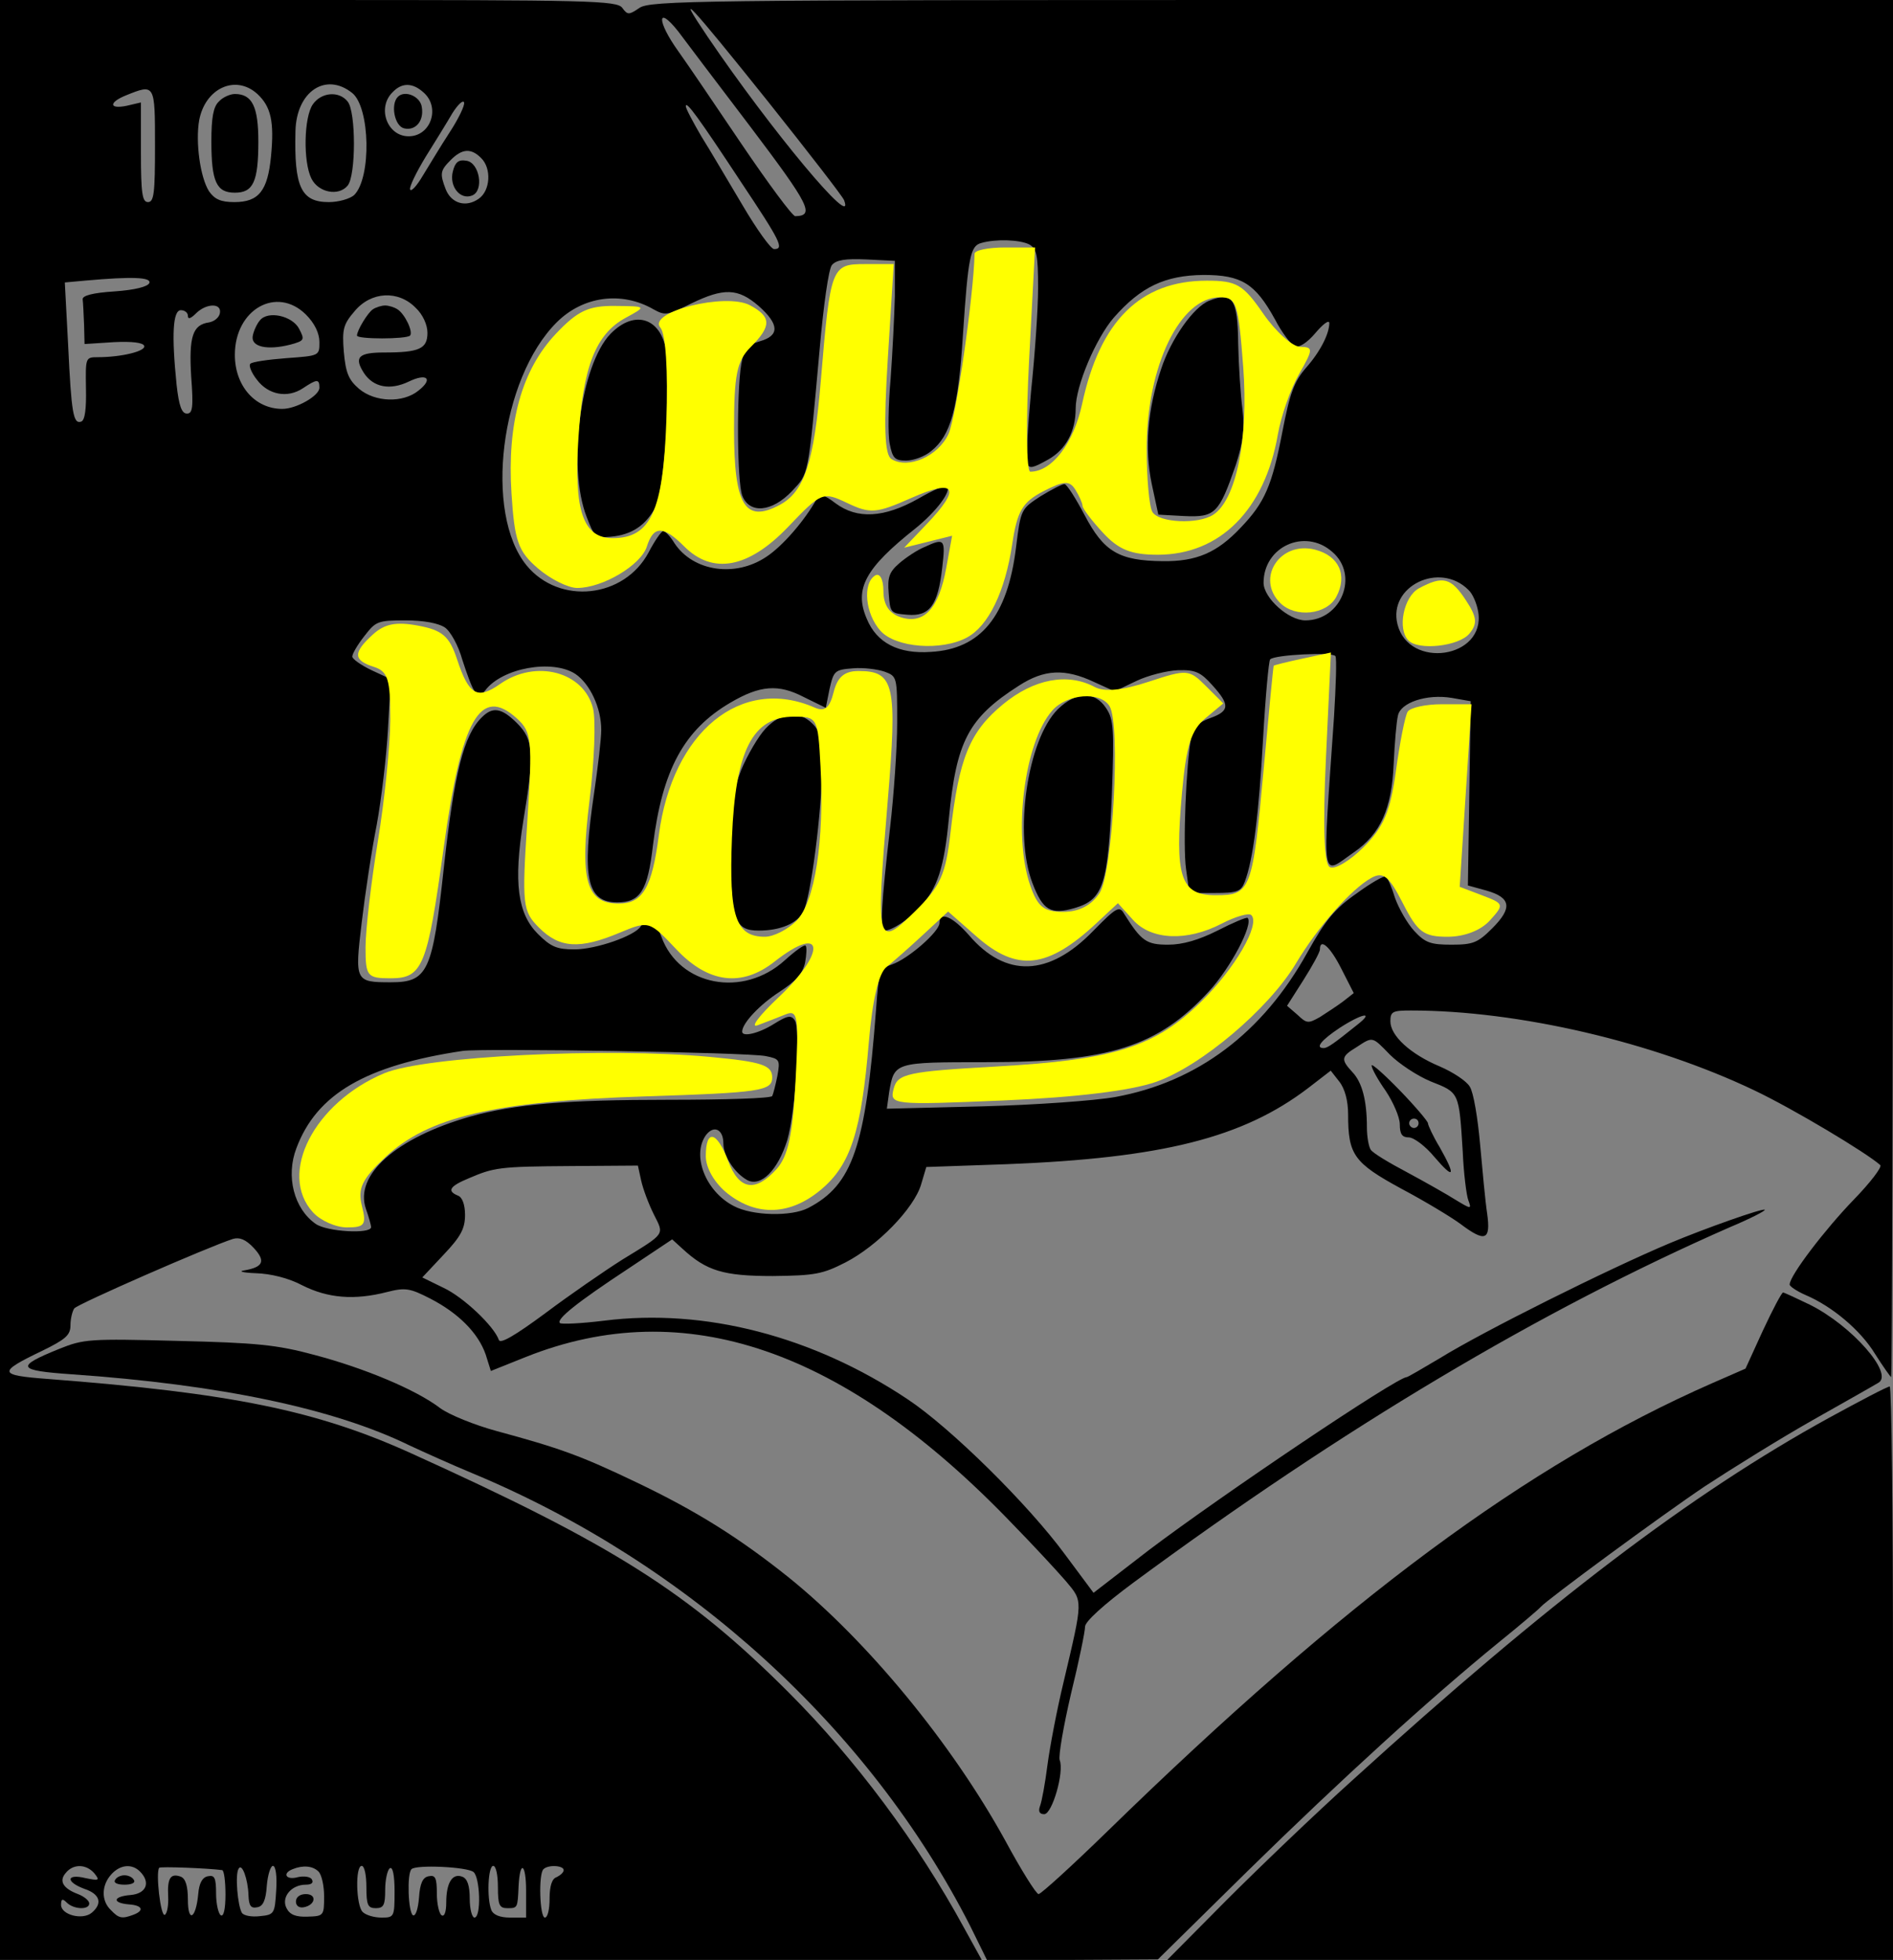<?xml version="1.0" encoding="UTF-8" standalone="no"?>
<svg
   xmlns:dc="http://purl.org/dc/elements/1.1/"
   xmlns:cc="http://creativecommons.org/ns#"
   xmlns:rdf="http://www.w3.org/1999/02/22-rdf-syntax-ns#"
   xmlns:svg="http://www.w3.org/2000/svg"
   xmlns="http://www.w3.org/2000/svg"
   xmlns:sodipodi="http://sodipodi.sourceforge.net/DTD/sodipodi-0.dtd"
   xmlns:inkscape="http://www.inkscape.org/namespaces/inkscape"
   version="1.0"
   width="403pt"
   height="417pt"
   viewBox="0 0 403 417"
   preserveAspectRatio="xMidYMid meet"
   id="svg2"
   inkscape:version="0.91 r13725"
   sodipodi:docname="logo-ayo-ngaji-kuning.svg">
  <rect x="0" y="0" width="403" height="417" fill="#808080" stroke="none"/>
  <defs
     id="defs78" />
  <sodipodi:namedview
     pagecolor="#ffffff"
     bordercolor="#666666"
     borderopacity="1"
     objecttolerance="10"
     gridtolerance="10"
     guidetolerance="10"
     inkscape:pageopacity="0"
     inkscape:pageshadow="2"
     inkscape:window-width="1859"
     inkscape:window-height="1056"
     id="namedview76"
     showgrid="false"
     inkscape:zoom="0.45275779"
     inkscape:cx="260.70975"
     inkscape:cy="260.625"
     inkscape:window-x="61"
     inkscape:window-y="24"
     inkscape:window-maximized="1"
     inkscape:current-layer="svg2" />
  <g
     transform="translate(0,417) scale(0.1,-0.1)"
     fill="#000000"
     stroke="none"
     id="g6">
    <g
       id="g8">
      <path
         d="M0 2085 l0 -2085 1045 0 1045 0 -37 67 c-99 182 -232 360 -374 502 -213 213 -373 314 -804 509 -201 91 -382 128 -773 158 -106 8 -108 14 -12 60 49 24 60 33 60 54 0 14 4 30 8 36 6 9 285 131 338 148 14 4 27 -1 44 -19 26 -28 21 -41 -20 -48 -14 -2 -2 -5 25 -6 31 -1 69 -10 99 -26 54 -27 110 -32 180 -14 39 10 49 8 92 -14 60 -31 102 -73 118 -119 l11 -35 75 30 c337 134 678 17 1035 -355 44 -45 95 -100 114 -122 37 -44 37 -38 -5 -216 -14 -58 -29 -137 -34 -175 -5 -39 -12 -78 -16 -88 -4 -11 -1 -17 9 -17 17 0 43 90 33 115 -3 9 8 72 24 141 17 69 30 133 30 143 0 11 40 47 102 93 446 329 867 580 1271 757 43 18 76 35 74 37 -4 4 -128 -40 -202 -71 -131 -55 -398 -188 -490 -245 -37 -22 -68 -40 -70 -40 -21 0 -394 -251 -549 -368 l-118 -91 -61 82 c-78 106 -243 269 -335 330 -201 134 -432 194 -646 167 -49 -6 -91 -8 -94 -5 -8 8 35 43 146 116 l93 62 22 -20 c51 -47 87 -58 192 -58 90 1 106 4 155 29 68 35 146 115 161 166 l11 37 172 6 c330 13 502 56 641 162 l48 37 18 -23 c12 -15 19 -41 19 -70 0 -86 12 -103 113 -158 51 -27 107 -61 126 -75 53 -40 65 -35 57 22 -4 26 -10 92 -15 147 -5 56 -14 111 -22 123 -7 12 -36 31 -64 43 -62 26 -105 65 -105 96 0 21 5 23 44 23 228 0 515 -67 731 -170 84 -40 239 -133 268 -159 4 -4 -21 -37 -57 -74 -60 -62 -136 -161 -136 -180 0 -4 15 -14 33 -22 57 -24 118 -75 149 -126 17 -27 33 -49 34 -49 2 0 4 659 4 1465 l0 1465 -1323 0 c-1216 0 -1324 -1 -1346 -17 -22 -15 -25 -15 -36 0 -11 16 -69 17 -669 17 l-656 0 0 -2085z m1635 1869 c86 -108 159 -202 162 -210 26 -69 -157 151 -290 347 -73 108 -41 74 128 -137z m-191 149 c11 -15 80 -106 153 -202 127 -168 138 -190 96 -191 -6 0 -57 69 -114 153 -56 83 -117 173 -135 198 -46 64 -46 100 0 42z m-896 -133 c29 -27 36 -59 29 -132 -7 -74 -26 -98 -78 -98 -29 0 -42 6 -54 23 -19 30 -29 105 -21 151 13 69 78 98 124 56z m202 2 c38 -31 41 -180 4 -217 -9 -8 -33 -15 -54 -15 -59 0 -74 32 -71 151 2 85 65 126 121 81z m152 1 c36 -32 15 -93 -32 -93 -46 0 -68 61 -34 94 20 21 43 20 66 -1z m-572 -113 c0 -100 -2 -120 -15 -120 -12 0 -15 18 -15 106 l0 106 -30 -7 c-38 -8 -39 7 -2 22 62 25 62 25 62 -107z m627 28 c-19 -29 -44 -71 -57 -92 -13 -22 -25 -35 -27 -29 -2 5 13 36 33 69 20 32 46 74 57 93 12 19 23 29 25 23 2 -6 -12 -35 -31 -64z m621 -106 c84 -126 92 -142 70 -142 -7 0 -37 42 -67 93 -30 50 -69 117 -88 147 -18 31 -33 59 -33 64 0 13 27 -24 118 -162z m-554 52 c23 -22 20 -70 -5 -87 -27 -19 -58 -10 -70 20 -13 34 -12 40 11 63 24 24 43 25 64 4z m1167 -184 c16 -9 19 -22 19 -93 0 -45 -7 -144 -15 -220 -7 -76 -11 -145 -8 -153 4 -12 12 -10 44 8 38 21 59 60 59 109 0 48 43 149 81 193 58 66 109 90 191 91 81 0 110 -18 152 -94 15 -29 35 -55 43 -58 9 -3 26 8 43 28 16 19 29 29 30 22 0 -23 -19 -61 -50 -96 -25 -29 -34 -53 -50 -136 -22 -114 -37 -150 -89 -204 -50 -53 -94 -72 -166 -71 -93 1 -125 20 -166 98 -19 36 -38 66 -43 66 -5 0 -28 -12 -51 -26 -41 -27 -42 -27 -52 -109 -18 -146 -75 -216 -181 -222 -69 -5 -116 19 -137 71 -27 63 -3 107 103 191 46 37 79 81 68 92 -2 2 -30 -10 -61 -28 -73 -41 -130 -44 -176 -10 -25 19 -33 21 -40 10 -26 -47 -74 -102 -108 -124 -66 -44 -155 -31 -195 29 -9 15 -20 26 -24 26 -4 0 -18 -20 -31 -45 -52 -98 -190 -113 -260 -28 -91 111 -56 397 64 517 56 56 138 67 206 28 25 -14 30 -13 80 12 70 34 100 33 144 -5 44 -39 45 -63 3 -75 -28 -8 -34 -16 -40 -49 -10 -60 -9 -250 2 -279 15 -40 63 -36 106 9 36 39 34 26 59 303 8 91 19 170 26 178 9 11 29 14 73 12 l61 -3 0 -75 c-1 -41 -5 -121 -9 -176 -5 -56 -6 -118 -2 -138 6 -31 11 -36 35 -36 16 0 40 9 53 20 42 33 58 90 68 248 11 167 16 189 39 195 31 9 82 7 102 -3z m-1873 -82 c-3 -8 -31 -15 -74 -18 -47 -3 -69 -9 -68 -17 1 -7 2 -31 3 -54 l1 -41 62 4 c39 2 63 -1 65 -8 4 -11 -48 -24 -99 -24 -26 0 -26 -1 -25 -66 1 -43 -2 -68 -10 -71 -17 -6 -21 17 -28 164 l-7 132 44 4 c101 9 140 7 136 -5z m567 -53 c15 -14 25 -36 25 -53 0 -34 -17 -42 -92 -42 -55 0 -65 -10 -43 -44 20 -30 55 -37 95 -18 39 19 53 6 21 -19 -33 -27 -93 -25 -127 4 -22 19 -28 34 -32 78 -4 49 -1 59 23 87 35 42 93 45 130 7z m-234 -14 c19 -19 29 -40 29 -59 0 -29 0 -29 -70 -34 -39 -3 -74 -8 -77 -12 -4 -3 2 -19 14 -34 24 -32 65 -40 98 -18 30 20 35 20 35 1 0 -17 -49 -45 -79 -45 -58 0 -101 49 -101 115 0 97 89 147 151 86z m-183 2 c-2 -9 -12 -17 -23 -19 -35 -5 -43 -30 -38 -115 5 -66 3 -79 -9 -79 -11 0 -17 16 -22 61 -11 107 -8 159 9 159 8 0 15 -5 15 -12 0 -8 6 -6 17 5 22 22 56 23 51 0z m2368 -507 c58 -49 20 -146 -57 -146 -36 0 -89 48 -89 80 0 77 88 117 146 66z m290 -81 c9 -8 18 -29 21 -47 16 -99 -148 -123 -172 -26 -20 81 90 134 151 73z m-2179 -80 c12 -8 29 -39 37 -68 9 -28 20 -59 26 -67 9 -13 12 -13 23 1 36 48 143 67 192 35 31 -21 55 -72 55 -119 0 -19 -7 -78 -15 -133 -27 -181 -16 -234 49 -234 49 0 65 25 76 121 20 161 66 246 165 304 63 37 102 40 156 12 l47 -23 8 40 c9 39 11 41 50 44 22 2 52 -2 67 -7 27 -10 27 -11 27 -108 0 -53 -7 -154 -15 -223 -19 -165 -22 -220 -12 -220 16 0 52 24 75 49 38 41 52 85 62 189 16 165 41 214 149 283 54 35 98 37 160 8 l44 -20 46 22 c25 12 65 22 89 23 37 1 48 -4 73 -32 38 -42 37 -55 -5 -70 -25 -9 -36 -20 -40 -40 -11 -57 -18 -233 -11 -281 l7 -51 54 0 c48 0 56 3 64 24 18 47 30 144 39 305 5 89 12 165 15 168 9 10 133 16 139 7 3 -5 1 -63 -3 -129 -25 -363 -29 -338 43 -288 56 39 80 92 84 188 2 44 6 90 9 102 5 28 61 47 115 38 l40 -7 -3 -196 -3 -196 40 -11 c52 -15 55 -37 12 -80 -31 -31 -41 -35 -87 -35 -44 0 -56 4 -79 29 -15 16 -33 48 -41 70 -7 23 -16 44 -20 46 -4 2 -32 -14 -62 -36 -46 -32 -66 -56 -105 -126 -95 -171 -234 -275 -408 -307 -44 -8 -172 -17 -284 -20 l-203 -5 5 36 c11 63 11 63 206 63 263 0 366 33 475 151 46 50 95 143 82 156 -2 2 -31 -10 -64 -27 -40 -20 -74 -30 -105 -30 -46 0 -57 7 -94 66 -10 17 -16 14 -66 -37 -94 -97 -186 -100 -264 -9 -35 40 -63 52 -63 26 0 -18 -66 -76 -101 -88 -26 -9 -28 -13 -34 -96 -22 -292 -50 -373 -144 -422 -36 -19 -120 -17 -159 4 -60 31 -90 108 -59 151 17 22 37 12 37 -18 0 -27 24 -63 51 -78 29 -15 65 21 85 85 18 62 29 236 16 255 -8 12 -16 10 -45 -8 -32 -20 -67 -28 -67 -16 0 18 38 58 80 85 35 23 49 39 54 62 3 17 4 33 1 36 -2 3 -22 -11 -44 -31 -89 -81 -225 -55 -263 50 -12 33 -31 43 -44 22 -12 -20 -95 -49 -141 -49 -37 0 -50 5 -78 33 -43 43 -52 109 -31 240 24 144 22 173 -13 208 -33 33 -52 36 -75 13 -39 -38 -59 -119 -81 -319 -24 -223 -34 -245 -113 -245 -76 0 -77 2 -62 127 7 59 21 153 32 208 10 55 21 147 24 205 l6 105 -41 19 c-23 11 -41 24 -41 29 0 6 11 25 26 44 24 31 28 33 87 33 40 0 70 -6 84 -15z m1909 -727 l26 -51 -23 -18 c-12 -9 -35 -24 -49 -33 -25 -14 -28 -14 -48 5 l-22 19 35 55 c19 30 35 59 35 65 0 25 22 6 46 -42z m34 -118 c-51 -41 -64 -50 -72 -50 -19 0 -5 17 34 43 48 31 75 36 38 7z m69 -64 c19 -19 58 -45 87 -57 61 -24 60 -22 68 -149 2 -47 8 -94 12 -104 7 -19 6 -19 -27 1 -19 12 -65 38 -104 59 -38 20 -73 41 -77 48 -4 6 -8 27 -8 47 0 57 -10 96 -31 118 -25 27 -24 33 9 53 35 23 33 23 71 -16z m-1329 -3 c30 -6 31 -8 25 -42 -4 -20 -9 -39 -11 -43 -3 -5 -101 -8 -219 -8 -220 0 -329 -9 -425 -36 -157 -45 -246 -124 -221 -196 6 -17 11 -35 11 -39 0 -15 -94 -10 -118 7 -46 32 -64 101 -41 161 43 115 147 176 354 207 42 6 607 -3 645 -11z m-265 -265 c4 -18 16 -50 27 -72 22 -44 26 -39 -67 -96 -38 -24 -112 -75 -164 -114 -65 -48 -96 -66 -99 -57 -10 29 -75 91 -118 111 l-45 22 46 49 c36 38 45 55 45 84 0 22 -6 38 -15 41 -24 10 -18 20 23 37 54 23 64 25 219 26 l141 1 7 -32z m-1164 -1474 c12 -15 10 -16 -19 -10 -41 10 -43 -8 -2 -23 33 -11 39 -31 15 -51 -20 -16 -65 -4 -65 17 0 13 3 14 12 5 15 -15 48 -16 48 -2 0 6 -11 15 -24 20 -32 12 -41 28 -26 45 16 20 44 19 61 -1z m97 4 c23 -23 14 -47 -20 -50 -38 -3 -40 -17 -3 -20 28 -2 33 -13 9 -22 -24 -9 -31 -8 -48 10 -21 20 -20 53 1 76 19 21 44 23 61 6z m175 3 c4 -1 7 -24 7 -52 0 -31 -4 -48 -10 -44 -5 3 -10 24 -10 46 0 33 -3 40 -17 37 -12 -2 -19 -14 -21 -38 -5 -53 -22 -62 -22 -12 0 29 -5 45 -15 49 -22 8 -29 -3 -27 -42 1 -18 -2 -36 -7 -39 -9 -6 -20 91 -12 100 3 3 104 -1 134 -5z m56 -54 c1 -22 5 -28 19 -25 12 2 18 15 20 46 2 23 8 42 13 42 6 0 9 -22 7 -52 -3 -50 -4 -52 -35 -55 -17 -2 -34 1 -38 7 -9 15 -15 82 -7 94 7 13 20 -22 21 -57z m149 51 c7 -7 12 -31 12 -53 0 -41 -1 -42 -35 -43 -25 -1 -38 4 -45 18 -12 23 10 50 41 50 12 0 17 4 13 11 -3 6 -17 8 -30 5 -25 -7 -34 8 -11 17 22 9 43 7 55 -5z m102 -33 c0 -38 3 -45 20 -45 17 0 20 7 20 39 0 22 5 43 10 46 6 4 10 -15 10 -49 0 -55 -1 -56 -28 -56 -15 0 -33 5 -40 12 -14 14 -16 98 -2 98 6 0 10 -20 10 -45z m228 32 c14 -11 17 -97 2 -97 -5 0 -10 18 -10 40 0 28 -5 43 -16 47 -21 8 -34 -13 -34 -55 0 -20 -4 -31 -10 -27 -5 3 -10 24 -10 46 0 33 -3 40 -17 37 -13 -2 -19 -15 -21 -46 -2 -23 -7 -40 -13 -37 -10 7 -13 88 -3 98 10 10 118 5 132 -6z m52 -32 c0 -38 3 -45 20 -45 22 0 22 0 24 47 3 57 16 48 16 -10 l0 -57 -34 0 c-22 0 -36 6 -40 16 -10 25 -7 94 4 94 6 0 10 -20 10 -45z m140 36 c0 -5 -7 -11 -15 -15 -10 -3 -15 -19 -15 -46 0 -22 -4 -40 -10 -40 -11 0 -14 93 -3 103 10 10 43 8 43 -2z"
         id="path10" />
      <g
         id="g12">
        <path
           d="M466 3954 c-12 -11 -16 -35 -16 -85 0 -86 11 -109 50 -109 39 0 50 23 50 109 0 74 -13 101 -50 101 -10 0 -26 -7 -34 -16z"
           id="path14" />
      </g>
      <g
         id="g16">
        <path
           d="M666 3948 c-19 -27 -21 -122 -3 -158 15 -30 58 -38 77 -15 18 21 18 158 0 179 -18 23 -56 20 -74 -6z"
           id="path18" />
      </g>
      <g
         id="g20">
        <path
           d="M847 3964 c-16 -16 -7 -62 13 -67 24 -6 43 15 38 45 -3 23 -36 37 -51 22z"
           id="path22" />
      </g>
      <g
         id="g24">
        <path
           d="M964 3805 c-8 -32 16 -61 41 -51 26 10 16 70 -12 74 -17 3 -24 -3 -29 -23z"
           id="path26" />
      </g>
      <g
         id="g28">
        <path
           d="M2574 3530 c-33 -13 -81 -81 -102 -145 -29 -86 -36 -168 -20 -245 l14 -65 55 -3 c66 -3 74 5 110 109 16 50 19 76 14 119 -4 30 -8 92 -9 138 -1 97 -12 112 -62 92z"
           id="path30" />
      </g>
      <g
         id="g32">
        <path
           d="M1300 3460 c-64 -66 -93 -283 -51 -390 16 -42 19 -45 51 -42 45 4 75 24 96 64 18 35 33 251 23 327 -10 74 -67 94 -119 41z"
           id="path34" />
      </g>
      <g
         id="g36">
        <path
           d="M1968 3006 c-15 -6 -39 -22 -53 -34 -22 -19 -26 -30 -23 -65 3 -41 4 -42 40 -45 47 -4 65 20 74 101 7 60 5 63 -38 43z"
           id="path38" />
      </g>
      <g
         id="g40">
        <path
           d="M794 3512 c-11 -7 -34 -45 -34 -56 0 -8 105 -8 113 0 7 8 -11 46 -27 56 -6 4 -18 8 -26 8 -8 0 -20 -4 -26 -8z"
           id="path42" />
      </g>
      <g
         id="g44">
        <path
           d="M553 3488 c-6 -7 -13 -22 -15 -33 -4 -23 31 -31 81 -18 29 8 30 10 18 33 -14 28 -67 40 -84 18z"
           id="path46" />
      </g>
      <g
         id="g48">
        <path
           d="M2252 2661 c-65 -65 -94 -266 -54 -370 22 -58 39 -68 90 -53 61 18 71 50 79 240 5 141 4 161 -12 185 -24 37 -64 36 -103 -2z"
           id="path50" />
      </g>
      <g
         id="g52">
        <path
           d="M1630 2620 c-16 -17 -39 -57 -52 -88 -19 -49 -23 -75 -23 -177 1 -141 9 -165 60 -165 46 0 82 15 95 40 16 29 40 217 40 308 0 59 -4 76 -20 92 -29 29 -67 25 -100 -10z"
           id="path54" />
      </g>
      <g
         id="g56">
        <path
           d="M2920 1903 c0 -6 13 -30 30 -54 16 -24 30 -56 30 -71 0 -21 5 -28 19 -28 11 0 36 -19 55 -42 42 -49 46 -41 11 21 -14 23 -25 47 -25 51 0 4 -27 36 -60 70 -33 34 -60 58 -60 53z m100 -123 c0 -5 -4 -10 -10 -10 -5 0 -10 5 -10 10 0 6 5 10 10 10 6 0 10 -4 10 -10z"
           id="path58" />
      </g>
      <g
         id="g60">
        <path
           d="M245 170 c-4 -6 5 -10 20 -10 15 0 24 4 20 10 -3 6 -12 10 -20 10 -8 0 -17 -4 -20 -10z"
           id="path62" />
      </g>
      <g
         id="g64">
        <path
           d="M630 124 c0 -9 7 -14 17 -12 25 5 28 28 4 28 -12 0 -21 -6 -21 -16z"
           id="path66" />
      </g>
    </g>
    <g
       id="g68">
      <path
         d="M3753 1339 l-37 -81 -71 -31 c-394 -173 -781 -460 -1287 -953 -76 -74 -142 -134 -147 -134 -5 0 -37 51 -71 114 -114 207 -293 424 -460 559 -105 84 -197 142 -325 203 -119 57 -164 73 -297 109 -48 13 -102 35 -121 49 -51 39 -161 85 -267 113 -81 22 -125 26 -292 30 -187 5 -200 4 -252 -17 -94 -38 -90 -46 26 -54 317 -22 559 -73 719 -151 30 -14 92 -42 138 -61 457 -191 842 -541 1056 -961 l36 -73 182 0 182 1 191 188 c199 195 388 367 534 486 47 38 87 72 90 76 13 15 256 194 350 257 58 38 161 102 230 141 69 39 131 74 139 79 33 19 -56 121 -146 166 -29 14 -55 26 -57 26 -3 0 -22 -36 -43 -81z"
         id="path70" />
    </g>
    <g
       id="g72">
      <path
         d="M3895 1154 c-295 -162 -598 -392 -1015 -771 -80 -72 -201 -188 -270 -257 l-125 -126 773 0 772 0 0 610 c0 336 -3 610 -7 610 -5 0 -62 -30 -128 -66z"
         id="path74" />
    </g>
  </g>
  <path
     style="fill:#ffff00;fill-opacity:1;fill-rule:evenodd;stroke:#ffff00;stroke-width:0;stroke-linejoin:bevel;stroke-miterlimit:4;stroke-dasharray:none;stroke-opacity:1"
     d="m 234.327,167.797 c -4.06,-4.487 -4.859,-12.626 -1.447,-14.735 1.247,-0.771 2.209,1.032 2.209,4.138 0,3.66 1.562,5.999 4.664,6.983 6.139,1.949 10.08,-2.336 12.045,-13.094 l 1.571,-8.599 -6.379,1.589 -6.379,1.589 6.074,-6.363 c 9.172,-9.61 7.654,-12.094 -4.19,-6.855 -9.29,4.109 -10.9,4.239 -16.97,1.364 -6.584,-3.118 -6.873,-3.002 -15.862,6.379 -10.481,10.938 -20.007,12.713 -27.582,5.138 -5.588,-5.588 -8.167,-5.582 -9.947,0.024 -1.572,4.954 -11.773,11.019 -18.533,11.019 -2.422,0 -7.137,-2.351 -10.477,-5.224 -5.247,-4.513 -6.201,-7.23 -7.012,-19.965 -1.191,-18.708 2.72,-32.769 11.789,-42.385 5.752,-6.099 8.714,-7.504 15.667,-7.433 8.571,0.088 8.572,0.09 2.924,3.162 -8.001,4.352 -11.375,13.004 -12.592,32.294 -1.203,19.067 1.311,26.3 9.143,26.3 10.127,0 13.446,-7.257 14.278,-31.222 0.466,-13.424 -0.152,-23.035 -1.594,-24.772 -3.473,-4.185 17.423,-9.382 23.864,-5.935 5.727,3.065 5.762,5.526 0.16,11.129 -3.67,3.67 -4.417,7.362 -4.417,21.816 0,20.288 2.904,25.096 12.165,20.14 6.533,-3.497 9.119,-11.324 10.94,-33.121 2.519,-30.14 2.813,-30.922 11.64,-30.922 l 7.749,0 -1.571,25.145 c -1.128,18.055 -0.856,25.587 0.965,26.712 4.474,2.765 12.491,-0.776 15.196,-6.712 2.014,-4.421 6.668,-36.593 6.929,-47.906 0.021,-0.911 3.651,-1.657 8.067,-1.657 l 8.028,0 -1.58,29.817 c -0.869,16.399 -0.727,29.817 0.315,29.817 5.76,0 11.551,-7.577 13.798,-18.055 4.735,-22.08 15.537,-32.745 33.165,-32.745 7.954,0 9.648,0.987 15.018,8.751 3.329,4.813 7.759,8.789 9.844,8.835 3.521,0.078 3.499,0.595 -0.308,7.262 -2.254,3.948 -4.79,11.154 -5.636,16.013 -3.498,20.103 -15.402,32.026 -31.976,32.026 -7.059,0 -10.39,-1.336 -14.568,-5.844 -2.979,-3.214 -5.431,-6.445 -5.45,-7.178 -0.019,-0.734 -0.881,-2.67 -1.916,-4.303 -1.558,-2.458 -3.029,-2.376 -8.538,0.473 -5.511,2.85 -6.929,5.257 -8.237,13.983 -1.905,12.7 -6.325,21.814 -12.074,24.89 -6.811,3.645 -18.917,2.715 -22.971,-1.765 z m 88.492,-30.872 c 6.137,-3.899 9.478,-20.3 8.015,-39.338 -1.32,-17.166 -1.777,-18.516 -6.277,-18.516 -10.499,0 -19.366,18.271 -19.41,39.994 -0.016,8.027 0.672,15.729 1.53,17.117 1.766,2.858 12.067,3.332 16.142,0.743 z"
     id="path4206"
     inkscape:connector-curvature="0"
     transform="scale(0.8,0.8)" />
  <path
     style="fill:#ffff00;fill-opacity:1;fill-rule:evenodd;stroke:#ffff00;stroke-width:0;stroke-linejoin:bevel;stroke-miterlimit:4;stroke-dasharray:none;stroke-opacity:1"
     d="m 193.643,317.449 c -3.431,-2.699 -5.82,-6.778 -5.82,-9.939 0,-7.354 2.932,-6.731 5.95,1.265 2.916,7.724 7.188,8.436 12.881,2.146 3.061,-3.382 4.3,-9.151 5.055,-23.541 0.892,-16.987 0.608,-18.902 -2.608,-17.607 -1.985,0.8 -5.348,2.105 -7.474,2.9 -2.126,0.795 0.359,-2.531 5.522,-7.391 12.971,-12.211 12.121,-19.88 -1.054,-9.516 -8.702,6.845 -17.621,5.726 -26.111,-3.277 -7.196,-7.63 -7.321,-7.667 -15.098,-4.417 -10.67,4.458 -15.975,4.12 -21.463,-1.367 -4.355,-4.355 -4.548,-6.11 -3.106,-28.183 1.413,-21.632 1.189,-23.855 -2.767,-27.435 -9.74,-8.815 -14.765,0.09 -19.506,34.565 -4.326,31.455 -5.583,34.533 -14.103,34.533 -6.241,0 -6.673,-0.537 -6.665,-8.283 0.005,-4.555 1.478,-17.228 3.274,-28.161 1.796,-10.933 3.283,-25.526 3.305,-32.429 0.033,-10.63 -0.638,-12.766 -4.379,-13.953 -5.516,-1.751 -5.568,-3.795 -0.222,-8.634 3.128,-2.831 6.194,-3.422 12.052,-2.323 6.427,1.206 8.305,2.833 10.322,8.946 3.148,9.538 5.384,10.817 11.466,6.557 9.478,-6.639 22.261,-3.28 24.714,6.493 0.778,3.098 0.366,14.068 -0.915,24.377 -2.65,21.325 -0.905,27.532 7.74,27.532 6.41,0 8.864,-4.182 10.696,-18.229 3.584,-27.482 21.912,-42.449 41.488,-33.88 2.657,1.163 3.962,0.1 5.012,-4.081 1.021,-4.066 2.881,-5.653 6.628,-5.653 9.57,0 10.369,3.586 7.756,34.8 -3.177,37.952 -2.885,39.122 7.263,29.134 6.789,-6.682 8.196,-9.801 9.466,-20.983 2.252,-19.833 5.1,-26.789 13.957,-34.09 8.226,-6.78 17.209,-8.472 24.439,-4.602 2.558,1.369 7.341,0.896 14.384,-1.423 10.158,-3.344 10.724,-3.301 15.177,1.152 l 4.626,4.626 -4.782,3.975 c -3.76,3.125 -5.085,7.351 -6.199,19.762 -2.009,22.392 -0.41,27.282 8.921,27.282 9.423,0 9.856,-1.153 12.873,-34.235 1.329,-14.577 2.499,-26.637 2.599,-26.798 0.101,-0.162 3.569,-1.021 7.709,-1.908 l 7.526,-1.614 -1.314,27.815 c -0.866,18.327 -0.528,28.301 0.991,29.24 1.268,0.784 5.336,-1.606 9.04,-5.309 5.354,-5.354 7.116,-9.527 8.598,-20.36 1.025,-7.494 2.42,-14.527 3.101,-15.628 0.68,-1.101 4.785,-2.002 9.121,-2.002 l 7.884,0 -1.574,24.28 -1.574,24.28 5.998,2.281 c 5.814,2.211 5.877,2.415 2.052,6.642 -2.422,2.677 -6.783,4.361 -11.29,4.361 -6.349,0 -7.956,-1.202 -11.872,-8.877 -3.693,-7.238 -5.23,-8.497 -8.327,-6.816 -5.325,2.889 -14.359,13.109 -20.133,22.775 -7.188,12.034 -25.256,27.325 -37.239,31.513 -6.735,2.354 -21.284,4.12 -40.726,4.944 -29.469,1.248 -30.217,1.167 -29.092,-3.138 1.045,-3.995 3.67,-4.561 27.365,-5.9 31.355,-1.772 42.19,-5.203 54.482,-17.255 8.961,-8.786 15.782,-20.553 13.333,-23.002 -0.658,-0.658 -4.221,0.368 -7.918,2.28 -9.234,4.775 -18.691,4.379 -23.547,-0.987 l -4.039,-4.463 -5.69,5.298 c -13.034,12.135 -21.133,13.045 -31.905,3.586 l -7.595,-6.668 -6.592,6.116 c -3.626,3.364 -8.042,7.256 -9.815,8.65 -2.065,1.623 -3.746,8.765 -4.679,19.878 -2.005,23.888 -4.848,32.68 -12.703,39.289 -8.144,6.853 -17.043,7.241 -24.868,1.086 z m 18.294,-72.545 c 4.894,-4.894 7.464,-21.345 6.411,-41.042 -0.693,-12.979 -0.84,-13.252 -7.096,-13.252 -10.974,0 -15.563,8.982 -16.473,32.243 -0.817,20.88 0.988,26.288 8.775,26.288 2.281,0 6.053,-1.906 8.383,-4.236 z m 80.654,-7.382 c 3.561,-5.435 5.674,-44.851 2.666,-49.72 -2.457,-3.975 -11.246,-3.311 -15.212,1.151 -7.49,8.426 -10.591,33.056 -5.867,46.605 1.963,5.63 3.637,6.956 8.784,6.956 4.166,0 7.487,-1.722 9.63,-4.991 z"
     id="path4208"
     inkscape:connector-curvature="0"
     transform="scale(0.8,0.8)" />
  <path
     style="fill:#ffff00;fill-opacity:1;fill-rule:evenodd;stroke:#ffff00;stroke-width:0;stroke-linejoin:bevel;stroke-miterlimit:4;stroke-dasharray:none;stroke-opacity:1"
     d="m 340.664,160.351 c -6.545,-6.545 -0.062,-16.511 9.225,-14.18 6.429,1.613 8.79,6.815 5.708,12.573 -2.549,4.763 -10.881,5.66 -14.933,1.607 z"
     id="path4210"
     inkscape:connector-curvature="0"
     transform="scale(0.8,0.8)" />
  <path
     style="fill:#ffff00;fill-opacity:1;fill-rule:evenodd;stroke:#ffff00;stroke-width:0;stroke-linejoin:bevel;stroke-miterlimit:4;stroke-dasharray:none;stroke-opacity:1"
     d="m 374.825,170.363 c -3.051,-3.051 -1.308,-11.712 2.8,-13.911 6.365,-3.406 8.509,-2.85 12.503,3.246 2.921,4.459 3.093,6.174 0.885,8.835 -2.769,3.336 -13.471,4.546 -16.188,1.83 z"
     id="path4212"
     inkscape:connector-curvature="0"
     transform="scale(0.8,0.8)" />
  <path
     style="fill:#ffff00;fill-opacity:1;fill-rule:evenodd;stroke:#ffff00;stroke-width:0;stroke-linejoin:bevel;stroke-miterlimit:4;stroke-dasharray:none;stroke-opacity:1"
     d="m 83.253,322.405 c -9.333,-10.313 0.361,-29.164 19.012,-36.967 10.778,-4.509 59.109,-6.925 86.736,-4.336 13.764,1.29 16.492,2.196 16.492,5.479 0,3.553 -3.257,4.037 -33.682,5.009 -40.154,1.282 -57.881,5.432 -69.33,16.229 -6.178,5.827 -7.338,8.252 -6.171,12.901 1.254,4.996 0.747,5.725 -3.982,5.725 -2.98,0 -7.064,-1.818 -9.074,-4.039 z"
     id="path4214"
     inkscape:connector-curvature="0"
     transform="scale(0.8,0.8)" />
</svg>
